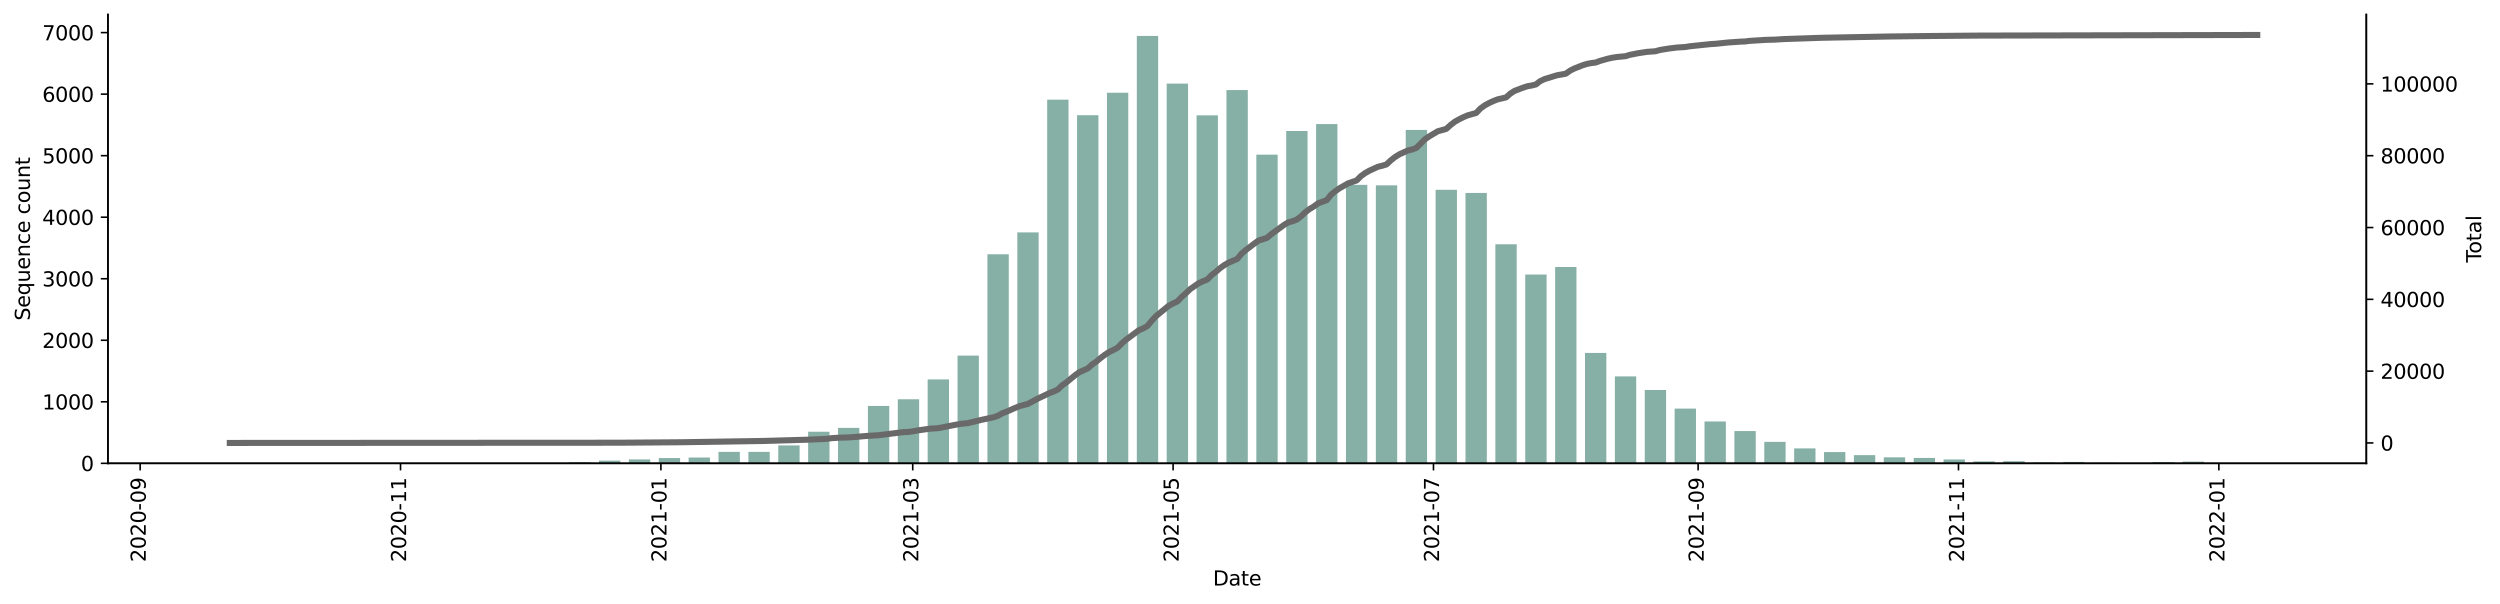 <?xml version="1.0" encoding="utf-8" standalone="no"?>
<!DOCTYPE svg PUBLIC "-//W3C//DTD SVG 1.1//EN"
  "http://www.w3.org/Graphics/SVG/1.1/DTD/svg11.dtd">
<svg xmlns:xlink="http://www.w3.org/1999/xlink" width="1235.381pt" height="298.621pt" viewBox="0 0 1235.381 298.621" xmlns="http://www.w3.org/2000/svg" version="1.1">
 <defs>
  <style type="text/css">*{stroke-linejoin: round; stroke-linecap: butt}</style>
 </defs>
 <g id="figure_1">
  <g id="patch_1">
   <path d="M 0 298.621 
L 1235.381 298.621 
L 1235.381 0 
L 0 0 
z
" style="fill: #ffffff"/>
  </g>
  <g id="axes_1">
   <g id="patch_2">
    <path d="M 53.328 228.96 
L 1169.328 228.96 
L 1169.328 7.2 
L 53.328 7.2 
z
" style="fill: #ffffff"/>
   </g>
   <g id="patch_3">
    <path d="M 104.055 228.96 
L 114.602 228.96 
L 114.602 228.93 
L 104.055 228.93 
z
" clip-path="url(#p9ad1422cc5)" style="fill: #86b0a6"/>
   </g>
   <g id="patch_4">
    <path d="M 118.82 228.96 
L 129.366 228.96 
L 129.366 228.93 
L 118.82 228.93 
z
" clip-path="url(#p9ad1422cc5)" style="fill: #86b0a6"/>
   </g>
   <g id="patch_5">
    <path d="M 148.349 228.96 
L 158.896 228.96 
L 158.896 228.93 
L 148.349 228.93 
z
" clip-path="url(#p9ad1422cc5)" style="fill: #86b0a6"/>
   </g>
   <g id="patch_6">
    <path d="M 163.114 228.96 
L 173.66 228.96 
L 173.66 228.899 
L 163.114 228.899 
z
" clip-path="url(#p9ad1422cc5)" style="fill: #86b0a6"/>
   </g>
   <g id="patch_7">
    <path d="M 177.879 228.96 
L 188.425 228.96 
L 188.425 228.869 
L 177.879 228.869 
z
" clip-path="url(#p9ad1422cc5)" style="fill: #86b0a6"/>
   </g>
   <g id="patch_8">
    <path d="M 192.644 228.96 
L 203.19 228.96 
L 203.19 228.93 
L 192.644 228.93 
z
" clip-path="url(#p9ad1422cc5)" style="fill: #86b0a6"/>
   </g>
   <g id="patch_9">
    <path d="M 222.173 228.96 
L 232.719 228.96 
L 232.719 228.869 
L 222.173 228.869 
z
" clip-path="url(#p9ad1422cc5)" style="fill: #86b0a6"/>
   </g>
   <g id="patch_10">
    <path d="M 251.702 228.96 
L 262.249 228.96 
L 262.249 228.808 
L 251.702 228.808 
z
" clip-path="url(#p9ad1422cc5)" style="fill: #86b0a6"/>
   </g>
   <g id="patch_11">
    <path d="M 266.467 228.96 
L 277.013 228.96 
L 277.013 228.869 
L 266.467 228.869 
z
" clip-path="url(#p9ad1422cc5)" style="fill: #86b0a6"/>
   </g>
   <g id="patch_12">
    <path d="M 281.232 228.96 
L 291.778 228.96 
L 291.778 228.413 
L 281.232 228.413 
z
" clip-path="url(#p9ad1422cc5)" style="fill: #86b0a6"/>
   </g>
   <g id="patch_13">
    <path d="M 295.996 228.96 
L 306.543 228.96 
L 306.543 227.592 
L 295.996 227.592 
z
" clip-path="url(#p9ad1422cc5)" style="fill: #86b0a6"/>
   </g>
   <g id="patch_14">
    <path d="M 310.761 228.96 
L 321.307 228.96 
L 321.307 227.014 
L 310.761 227.014 
z
" clip-path="url(#p9ad1422cc5)" style="fill: #86b0a6"/>
   </g>
   <g id="patch_15">
    <path d="M 325.526 228.96 
L 336.072 228.96 
L 336.072 226.345 
L 325.526 226.345 
z
" clip-path="url(#p9ad1422cc5)" style="fill: #86b0a6"/>
   </g>
   <g id="patch_16">
    <path d="M 340.291 228.96 
L 350.837 228.96 
L 350.837 226.102 
L 340.291 226.102 
z
" clip-path="url(#p9ad1422cc5)" style="fill: #86b0a6"/>
   </g>
   <g id="patch_17">
    <path d="M 355.055 228.96 
L 365.601 228.96 
L 365.601 223.304 
L 355.055 223.304 
z
" clip-path="url(#p9ad1422cc5)" style="fill: #86b0a6"/>
   </g>
   <g id="patch_18">
    <path d="M 369.82 228.96 
L 380.366 228.96 
L 380.366 223.304 
L 369.82 223.304 
z
" clip-path="url(#p9ad1422cc5)" style="fill: #86b0a6"/>
   </g>
   <g id="patch_19">
    <path d="M 384.585 228.96 
L 395.131 228.96 
L 395.131 220.081 
L 384.585 220.081 
z
" clip-path="url(#p9ad1422cc5)" style="fill: #86b0a6"/>
   </g>
   <g id="patch_20">
    <path d="M 399.349 228.96 
L 409.896 228.96 
L 409.896 213.331 
L 399.349 213.331 
z
" clip-path="url(#p9ad1422cc5)" style="fill: #86b0a6"/>
   </g>
   <g id="patch_21">
    <path d="M 414.114 228.96 
L 424.66 228.96 
L 424.66 211.446 
L 414.114 211.446 
z
" clip-path="url(#p9ad1422cc5)" style="fill: #86b0a6"/>
   </g>
   <g id="patch_22">
    <path d="M 428.879 228.96 
L 439.425 228.96 
L 439.425 200.591 
L 428.879 200.591 
z
" clip-path="url(#p9ad1422cc5)" style="fill: #86b0a6"/>
   </g>
   <g id="patch_23">
    <path d="M 443.643 228.96 
L 454.19 228.96 
L 454.19 197.307 
L 443.643 197.307 
z
" clip-path="url(#p9ad1422cc5)" style="fill: #86b0a6"/>
   </g>
   <g id="patch_24">
    <path d="M 458.408 228.96 
L 468.954 228.96 
L 468.954 187.486 
L 458.408 187.486 
z
" clip-path="url(#p9ad1422cc5)" style="fill: #86b0a6"/>
   </g>
   <g id="patch_25">
    <path d="M 473.173 228.96 
L 483.719 228.96 
L 483.719 175.719 
L 473.173 175.719 
z
" clip-path="url(#p9ad1422cc5)" style="fill: #86b0a6"/>
   </g>
   <g id="patch_26">
    <path d="M 487.937 228.96 
L 498.484 228.96 
L 498.484 125.64 
L 487.937 125.64 
z
" clip-path="url(#p9ad1422cc5)" style="fill: #86b0a6"/>
   </g>
   <g id="patch_27">
    <path d="M 502.702 228.96 
L 513.248 228.96 
L 513.248 114.846 
L 502.702 114.846 
z
" clip-path="url(#p9ad1422cc5)" style="fill: #86b0a6"/>
   </g>
   <g id="patch_28">
    <path d="M 517.467 228.96 
L 528.013 228.96 
L 528.013 49.261 
L 517.467 49.261 
z
" clip-path="url(#p9ad1422cc5)" style="fill: #86b0a6"/>
   </g>
   <g id="patch_29">
    <path d="M 532.232 228.96 
L 542.778 228.96 
L 542.778 56.923 
L 532.232 56.923 
z
" clip-path="url(#p9ad1422cc5)" style="fill: #86b0a6"/>
   </g>
   <g id="patch_30">
    <path d="M 546.996 228.96 
L 557.542 228.96 
L 557.542 45.825 
L 546.996 45.825 
z
" clip-path="url(#p9ad1422cc5)" style="fill: #86b0a6"/>
   </g>
   <g id="patch_31">
    <path d="M 561.761 228.96 
L 572.307 228.96 
L 572.307 17.76 
L 561.761 17.76 
z
" clip-path="url(#p9ad1422cc5)" style="fill: #86b0a6"/>
   </g>
   <g id="patch_32">
    <path d="M 576.526 228.96 
L 587.072 228.96 
L 587.072 41.325 
L 576.526 41.325 
z
" clip-path="url(#p9ad1422cc5)" style="fill: #86b0a6"/>
   </g>
   <g id="patch_33">
    <path d="M 591.29 228.96 
L 601.837 228.96 
L 601.837 56.984 
L 591.29 56.984 
z
" clip-path="url(#p9ad1422cc5)" style="fill: #86b0a6"/>
   </g>
   <g id="patch_34">
    <path d="M 606.055 228.96 
L 616.601 228.96 
L 616.601 44.517 
L 606.055 44.517 
z
" clip-path="url(#p9ad1422cc5)" style="fill: #86b0a6"/>
   </g>
   <g id="patch_35">
    <path d="M 620.82 228.96 
L 631.366 228.96 
L 631.366 76.444 
L 620.82 76.444 
z
" clip-path="url(#p9ad1422cc5)" style="fill: #86b0a6"/>
   </g>
   <g id="patch_36">
    <path d="M 635.584 228.96 
L 646.131 228.96 
L 646.131 64.737 
L 635.584 64.737 
z
" clip-path="url(#p9ad1422cc5)" style="fill: #86b0a6"/>
   </g>
   <g id="patch_37">
    <path d="M 650.349 228.96 
L 660.895 228.96 
L 660.895 61.301 
L 650.349 61.301 
z
" clip-path="url(#p9ad1422cc5)" style="fill: #86b0a6"/>
   </g>
   <g id="patch_38">
    <path d="M 665.114 228.96 
L 675.66 228.96 
L 675.66 91.342 
L 665.114 91.342 
z
" clip-path="url(#p9ad1422cc5)" style="fill: #86b0a6"/>
   </g>
   <g id="patch_39">
    <path d="M 679.878 228.96 
L 690.425 228.96 
L 690.425 91.586 
L 679.878 91.586 
z
" clip-path="url(#p9ad1422cc5)" style="fill: #86b0a6"/>
   </g>
   <g id="patch_40">
    <path d="M 694.643 228.96 
L 705.189 228.96 
L 705.189 64.22 
L 694.643 64.22 
z
" clip-path="url(#p9ad1422cc5)" style="fill: #86b0a6"/>
   </g>
   <g id="patch_41">
    <path d="M 709.408 228.96 
L 719.954 228.96 
L 719.954 93.775 
L 709.408 93.775 
z
" clip-path="url(#p9ad1422cc5)" style="fill: #86b0a6"/>
   </g>
   <g id="patch_42">
    <path d="M 724.173 228.96 
L 734.719 228.96 
L 734.719 95.326 
L 724.173 95.326 
z
" clip-path="url(#p9ad1422cc5)" style="fill: #86b0a6"/>
   </g>
   <g id="patch_43">
    <path d="M 738.937 228.96 
L 749.483 228.96 
L 749.483 120.715 
L 738.937 120.715 
z
" clip-path="url(#p9ad1422cc5)" style="fill: #86b0a6"/>
   </g>
   <g id="patch_44">
    <path d="M 753.702 228.96 
L 764.248 228.96 
L 764.248 135.644 
L 753.702 135.644 
z
" clip-path="url(#p9ad1422cc5)" style="fill: #86b0a6"/>
   </g>
   <g id="patch_45">
    <path d="M 768.467 228.96 
L 779.013 228.96 
L 779.013 131.934 
L 768.467 131.934 
z
" clip-path="url(#p9ad1422cc5)" style="fill: #86b0a6"/>
   </g>
   <g id="patch_46">
    <path d="M 783.231 228.96 
L 793.778 228.96 
L 793.778 174.412 
L 783.231 174.412 
z
" clip-path="url(#p9ad1422cc5)" style="fill: #86b0a6"/>
   </g>
   <g id="patch_47">
    <path d="M 797.996 228.96 
L 808.542 228.96 
L 808.542 185.996 
L 797.996 185.996 
z
" clip-path="url(#p9ad1422cc5)" style="fill: #86b0a6"/>
   </g>
   <g id="patch_48">
    <path d="M 812.761 228.96 
L 823.307 228.96 
L 823.307 192.716 
L 812.761 192.716 
z
" clip-path="url(#p9ad1422cc5)" style="fill: #86b0a6"/>
   </g>
   <g id="patch_49">
    <path d="M 827.525 228.96 
L 838.072 228.96 
L 838.072 201.899 
L 827.525 201.899 
z
" clip-path="url(#p9ad1422cc5)" style="fill: #86b0a6"/>
   </g>
   <g id="patch_50">
    <path d="M 842.29 228.96 
L 852.836 228.96 
L 852.836 208.284 
L 842.29 208.284 
z
" clip-path="url(#p9ad1422cc5)" style="fill: #86b0a6"/>
   </g>
   <g id="patch_51">
    <path d="M 857.055 228.96 
L 867.601 228.96 
L 867.601 213.027 
L 857.055 213.027 
z
" clip-path="url(#p9ad1422cc5)" style="fill: #86b0a6"/>
   </g>
   <g id="patch_52">
    <path d="M 871.82 228.96 
L 882.366 228.96 
L 882.366 218.348 
L 871.82 218.348 
z
" clip-path="url(#p9ad1422cc5)" style="fill: #86b0a6"/>
   </g>
   <g id="patch_53">
    <path d="M 886.584 228.96 
L 897.13 228.96 
L 897.13 221.571 
L 886.584 221.571 
z
" clip-path="url(#p9ad1422cc5)" style="fill: #86b0a6"/>
   </g>
   <g id="patch_54">
    <path d="M 901.349 228.96 
L 911.895 228.96 
L 911.895 223.396 
L 901.349 223.396 
z
" clip-path="url(#p9ad1422cc5)" style="fill: #86b0a6"/>
   </g>
   <g id="patch_55">
    <path d="M 916.114 228.96 
L 926.66 228.96 
L 926.66 224.916 
L 916.114 224.916 
z
" clip-path="url(#p9ad1422cc5)" style="fill: #86b0a6"/>
   </g>
   <g id="patch_56">
    <path d="M 930.878 228.96 
L 941.425 228.96 
L 941.425 225.98 
L 930.878 225.98 
z
" clip-path="url(#p9ad1422cc5)" style="fill: #86b0a6"/>
   </g>
   <g id="patch_57">
    <path d="M 945.643 228.96 
L 956.189 228.96 
L 956.189 226.284 
L 945.643 226.284 
z
" clip-path="url(#p9ad1422cc5)" style="fill: #86b0a6"/>
   </g>
   <g id="patch_58">
    <path d="M 960.408 228.96 
L 970.954 228.96 
L 970.954 227.044 
L 960.408 227.044 
z
" clip-path="url(#p9ad1422cc5)" style="fill: #86b0a6"/>
   </g>
   <g id="patch_59">
    <path d="M 975.172 228.96 
L 985.719 228.96 
L 985.719 228.017 
L 975.172 228.017 
z
" clip-path="url(#p9ad1422cc5)" style="fill: #86b0a6"/>
   </g>
   <g id="patch_60">
    <path d="M 989.937 228.96 
L 1000.483 228.96 
L 1000.483 227.896 
L 989.937 227.896 
z
" clip-path="url(#p9ad1422cc5)" style="fill: #86b0a6"/>
   </g>
   <g id="patch_61">
    <path d="M 1004.702 228.96 
L 1015.248 228.96 
L 1015.248 228.534 
L 1004.702 228.534 
z
" clip-path="url(#p9ad1422cc5)" style="fill: #86b0a6"/>
   </g>
   <g id="patch_62">
    <path d="M 1019.466 228.96 
L 1030.013 228.96 
L 1030.013 228.261 
L 1019.466 228.261 
z
" clip-path="url(#p9ad1422cc5)" style="fill: #86b0a6"/>
   </g>
   <g id="patch_63">
    <path d="M 1034.231 228.96 
L 1044.777 228.96 
L 1044.777 228.686 
L 1034.231 228.686 
z
" clip-path="url(#p9ad1422cc5)" style="fill: #86b0a6"/>
   </g>
   <g id="patch_64">
    <path d="M 1048.996 228.96 
L 1059.542 228.96 
L 1059.542 228.778 
L 1048.996 228.778 
z
" clip-path="url(#p9ad1422cc5)" style="fill: #86b0a6"/>
   </g>
   <g id="patch_65">
    <path d="M 1063.761 228.96 
L 1074.307 228.96 
L 1074.307 228.291 
L 1063.761 228.291 
z
" clip-path="url(#p9ad1422cc5)" style="fill: #86b0a6"/>
   </g>
   <g id="patch_66">
    <path d="M 1078.525 228.96 
L 1089.071 228.96 
L 1089.071 228.109 
L 1078.525 228.109 
z
" clip-path="url(#p9ad1422cc5)" style="fill: #86b0a6"/>
   </g>
   <g id="patch_67">
    <path d="M 1093.29 228.96 
L 1103.836 228.96 
L 1103.836 228.93 
L 1093.29 228.93 
z
" clip-path="url(#p9ad1422cc5)" style="fill: #86b0a6"/>
   </g>
   <g id="patch_68">
    <path d="M 1108.055 228.96 
L 1118.601 228.96 
L 1118.601 228.93 
L 1108.055 228.93 
z
" clip-path="url(#p9ad1422cc5)" style="fill: #86b0a6"/>
   </g>
   <g id="matplotlib.axis_1">
    <g id="xtick_1">
     <g id="line2d_1">
      <defs>
       <path id="mb4d516589d" d="M 0 0 
L 0 3.5 
" style="stroke: #000000; stroke-width: 0.8"/>
      </defs>
      <g>
       <use xlink:href="#mb4d516589d" x="69.253" y="228.96" style="stroke: #000000; stroke-width: 0.8"/>
      </g>
     </g>
     <g id="text_1">
      <!-- 2020-09 -->
      <g transform="translate(72.012 277.743)rotate(-90)scale(0.1 -0.1)">
       <defs>
        <path id="DejaVuSans-32" d="M 1228 531 
L 3431 531 
L 3431 0 
L 469 0 
L 469 531 
Q 828 903 1448 1529 
Q 2069 2156 2228 2338 
Q 2531 2678 2651 2914 
Q 2772 3150 2772 3378 
Q 2772 3750 2511 3984 
Q 2250 4219 1831 4219 
Q 1534 4219 1204 4116 
Q 875 4013 500 3803 
L 500 4441 
Q 881 4594 1212 4672 
Q 1544 4750 1819 4750 
Q 2544 4750 2975 4387 
Q 3406 4025 3406 3419 
Q 3406 3131 3298 2873 
Q 3191 2616 2906 2266 
Q 2828 2175 2409 1742 
Q 1991 1309 1228 531 
z
" transform="scale(0.016)"/>
        <path id="DejaVuSans-30" d="M 2034 4250 
Q 1547 4250 1301 3770 
Q 1056 3291 1056 2328 
Q 1056 1369 1301 889 
Q 1547 409 2034 409 
Q 2525 409 2770 889 
Q 3016 1369 3016 2328 
Q 3016 3291 2770 3770 
Q 2525 4250 2034 4250 
z
M 2034 4750 
Q 2819 4750 3233 4129 
Q 3647 3509 3647 2328 
Q 3647 1150 3233 529 
Q 2819 -91 2034 -91 
Q 1250 -91 836 529 
Q 422 1150 422 2328 
Q 422 3509 836 4129 
Q 1250 4750 2034 4750 
z
" transform="scale(0.016)"/>
        <path id="DejaVuSans-2d" d="M 313 2009 
L 1997 2009 
L 1997 1497 
L 313 1497 
L 313 2009 
z
" transform="scale(0.016)"/>
        <path id="DejaVuSans-39" d="M 703 97 
L 703 672 
Q 941 559 1184 500 
Q 1428 441 1663 441 
Q 2288 441 2617 861 
Q 2947 1281 2994 2138 
Q 2813 1869 2534 1725 
Q 2256 1581 1919 1581 
Q 1219 1581 811 2004 
Q 403 2428 403 3163 
Q 403 3881 828 4315 
Q 1253 4750 1959 4750 
Q 2769 4750 3195 4129 
Q 3622 3509 3622 2328 
Q 3622 1225 3098 567 
Q 2575 -91 1691 -91 
Q 1453 -91 1209 -44 
Q 966 3 703 97 
z
M 1959 2075 
Q 2384 2075 2632 2365 
Q 2881 2656 2881 3163 
Q 2881 3666 2632 3958 
Q 2384 4250 1959 4250 
Q 1534 4250 1286 3958 
Q 1038 3666 1038 3163 
Q 1038 2656 1286 2365 
Q 1534 2075 1959 2075 
z
" transform="scale(0.016)"/>
       </defs>
       <use xlink:href="#DejaVuSans-32"/>
       <use xlink:href="#DejaVuSans-30" x="63.623"/>
       <use xlink:href="#DejaVuSans-32" x="127.246"/>
       <use xlink:href="#DejaVuSans-30" x="190.869"/>
       <use xlink:href="#DejaVuSans-2d" x="254.492"/>
       <use xlink:href="#DejaVuSans-30" x="290.576"/>
       <use xlink:href="#DejaVuSans-39" x="354.199"/>
      </g>
     </g>
    </g>
    <g id="xtick_2">
     <g id="line2d_2">
      <g>
       <use xlink:href="#mb4d516589d" x="197.917" y="228.96" style="stroke: #000000; stroke-width: 0.8"/>
      </g>
     </g>
     <g id="text_2">
      <!-- 2020-11 -->
      <g transform="translate(200.676 277.743)rotate(-90)scale(0.1 -0.1)">
       <defs>
        <path id="DejaVuSans-31" d="M 794 531 
L 1825 531 
L 1825 4091 
L 703 3866 
L 703 4441 
L 1819 4666 
L 2450 4666 
L 2450 531 
L 3481 531 
L 3481 0 
L 794 0 
L 794 531 
z
" transform="scale(0.016)"/>
       </defs>
       <use xlink:href="#DejaVuSans-32"/>
       <use xlink:href="#DejaVuSans-30" x="63.623"/>
       <use xlink:href="#DejaVuSans-32" x="127.246"/>
       <use xlink:href="#DejaVuSans-30" x="190.869"/>
       <use xlink:href="#DejaVuSans-2d" x="254.492"/>
       <use xlink:href="#DejaVuSans-31" x="290.576"/>
       <use xlink:href="#DejaVuSans-31" x="354.199"/>
      </g>
     </g>
    </g>
    <g id="xtick_3">
     <g id="line2d_3">
      <g>
       <use xlink:href="#mb4d516589d" x="326.58" y="228.96" style="stroke: #000000; stroke-width: 0.8"/>
      </g>
     </g>
     <g id="text_3">
      <!-- 2021-01 -->
      <g transform="translate(329.34 277.743)rotate(-90)scale(0.1 -0.1)">
       <use xlink:href="#DejaVuSans-32"/>
       <use xlink:href="#DejaVuSans-30" x="63.623"/>
       <use xlink:href="#DejaVuSans-32" x="127.246"/>
       <use xlink:href="#DejaVuSans-31" x="190.869"/>
       <use xlink:href="#DejaVuSans-2d" x="254.492"/>
       <use xlink:href="#DejaVuSans-30" x="290.576"/>
       <use xlink:href="#DejaVuSans-31" x="354.199"/>
      </g>
     </g>
    </g>
    <g id="xtick_4">
     <g id="line2d_4">
      <g>
       <use xlink:href="#mb4d516589d" x="451.026" y="228.96" style="stroke: #000000; stroke-width: 0.8"/>
      </g>
     </g>
     <g id="text_4">
      <!-- 2021-03 -->
      <g transform="translate(453.785 277.743)rotate(-90)scale(0.1 -0.1)">
       <defs>
        <path id="DejaVuSans-33" d="M 2597 2516 
Q 3050 2419 3304 2112 
Q 3559 1806 3559 1356 
Q 3559 666 3084 287 
Q 2609 -91 1734 -91 
Q 1441 -91 1130 -33 
Q 819 25 488 141 
L 488 750 
Q 750 597 1062 519 
Q 1375 441 1716 441 
Q 2309 441 2620 675 
Q 2931 909 2931 1356 
Q 2931 1769 2642 2001 
Q 2353 2234 1838 2234 
L 1294 2234 
L 1294 2753 
L 1863 2753 
Q 2328 2753 2575 2939 
Q 2822 3125 2822 3475 
Q 2822 3834 2567 4026 
Q 2313 4219 1838 4219 
Q 1578 4219 1281 4162 
Q 984 4106 628 3988 
L 628 4550 
Q 988 4650 1302 4700 
Q 1616 4750 1894 4750 
Q 2613 4750 3031 4423 
Q 3450 4097 3450 3541 
Q 3450 3153 3228 2886 
Q 3006 2619 2597 2516 
z
" transform="scale(0.016)"/>
       </defs>
       <use xlink:href="#DejaVuSans-32"/>
       <use xlink:href="#DejaVuSans-30" x="63.623"/>
       <use xlink:href="#DejaVuSans-32" x="127.246"/>
       <use xlink:href="#DejaVuSans-31" x="190.869"/>
       <use xlink:href="#DejaVuSans-2d" x="254.492"/>
       <use xlink:href="#DejaVuSans-30" x="290.576"/>
       <use xlink:href="#DejaVuSans-33" x="354.199"/>
      </g>
     </g>
    </g>
    <g id="xtick_5">
     <g id="line2d_5">
      <g>
       <use xlink:href="#mb4d516589d" x="579.689" y="228.96" style="stroke: #000000; stroke-width: 0.8"/>
      </g>
     </g>
     <g id="text_5">
      <!-- 2021-05 -->
      <g transform="translate(582.449 277.743)rotate(-90)scale(0.1 -0.1)">
       <defs>
        <path id="DejaVuSans-35" d="M 691 4666 
L 3169 4666 
L 3169 4134 
L 1269 4134 
L 1269 2991 
Q 1406 3038 1543 3061 
Q 1681 3084 1819 3084 
Q 2600 3084 3056 2656 
Q 3513 2228 3513 1497 
Q 3513 744 3044 326 
Q 2575 -91 1722 -91 
Q 1428 -91 1123 -41 
Q 819 9 494 109 
L 494 744 
Q 775 591 1075 516 
Q 1375 441 1709 441 
Q 2250 441 2565 725 
Q 2881 1009 2881 1497 
Q 2881 1984 2565 2268 
Q 2250 2553 1709 2553 
Q 1456 2553 1204 2497 
Q 953 2441 691 2322 
L 691 4666 
z
" transform="scale(0.016)"/>
       </defs>
       <use xlink:href="#DejaVuSans-32"/>
       <use xlink:href="#DejaVuSans-30" x="63.623"/>
       <use xlink:href="#DejaVuSans-32" x="127.246"/>
       <use xlink:href="#DejaVuSans-31" x="190.869"/>
       <use xlink:href="#DejaVuSans-2d" x="254.492"/>
       <use xlink:href="#DejaVuSans-30" x="290.576"/>
       <use xlink:href="#DejaVuSans-35" x="354.199"/>
      </g>
     </g>
    </g>
    <g id="xtick_6">
     <g id="line2d_6">
      <g>
       <use xlink:href="#mb4d516589d" x="708.353" y="228.96" style="stroke: #000000; stroke-width: 0.8"/>
      </g>
     </g>
     <g id="text_6">
      <!-- 2021-07 -->
      <g transform="translate(711.113 277.743)rotate(-90)scale(0.1 -0.1)">
       <defs>
        <path id="DejaVuSans-37" d="M 525 4666 
L 3525 4666 
L 3525 4397 
L 1831 0 
L 1172 0 
L 2766 4134 
L 525 4134 
L 525 4666 
z
" transform="scale(0.016)"/>
       </defs>
       <use xlink:href="#DejaVuSans-32"/>
       <use xlink:href="#DejaVuSans-30" x="63.623"/>
       <use xlink:href="#DejaVuSans-32" x="127.246"/>
       <use xlink:href="#DejaVuSans-31" x="190.869"/>
       <use xlink:href="#DejaVuSans-2d" x="254.492"/>
       <use xlink:href="#DejaVuSans-30" x="290.576"/>
       <use xlink:href="#DejaVuSans-37" x="354.199"/>
      </g>
     </g>
    </g>
    <g id="xtick_7">
     <g id="line2d_7">
      <g>
       <use xlink:href="#mb4d516589d" x="839.126" y="228.96" style="stroke: #000000; stroke-width: 0.8"/>
      </g>
     </g>
     <g id="text_7">
      <!-- 2021-09 -->
      <g transform="translate(841.886 277.743)rotate(-90)scale(0.1 -0.1)">
       <use xlink:href="#DejaVuSans-32"/>
       <use xlink:href="#DejaVuSans-30" x="63.623"/>
       <use xlink:href="#DejaVuSans-32" x="127.246"/>
       <use xlink:href="#DejaVuSans-31" x="190.869"/>
       <use xlink:href="#DejaVuSans-2d" x="254.492"/>
       <use xlink:href="#DejaVuSans-30" x="290.576"/>
       <use xlink:href="#DejaVuSans-39" x="354.199"/>
      </g>
     </g>
    </g>
    <g id="xtick_8">
     <g id="line2d_8">
      <g>
       <use xlink:href="#mb4d516589d" x="967.79" y="228.96" style="stroke: #000000; stroke-width: 0.8"/>
      </g>
     </g>
     <g id="text_8">
      <!-- 2021-11 -->
      <g transform="translate(970.549 277.743)rotate(-90)scale(0.1 -0.1)">
       <use xlink:href="#DejaVuSans-32"/>
       <use xlink:href="#DejaVuSans-30" x="63.623"/>
       <use xlink:href="#DejaVuSans-32" x="127.246"/>
       <use xlink:href="#DejaVuSans-31" x="190.869"/>
       <use xlink:href="#DejaVuSans-2d" x="254.492"/>
       <use xlink:href="#DejaVuSans-31" x="290.576"/>
       <use xlink:href="#DejaVuSans-31" x="354.199"/>
      </g>
     </g>
    </g>
    <g id="xtick_9">
     <g id="line2d_9">
      <g>
       <use xlink:href="#mb4d516589d" x="1096.454" y="228.96" style="stroke: #000000; stroke-width: 0.8"/>
      </g>
     </g>
     <g id="text_9">
      <!-- 2022-01 -->
      <g transform="translate(1099.213 277.743)rotate(-90)scale(0.1 -0.1)">
       <use xlink:href="#DejaVuSans-32"/>
       <use xlink:href="#DejaVuSans-30" x="63.623"/>
       <use xlink:href="#DejaVuSans-32" x="127.246"/>
       <use xlink:href="#DejaVuSans-32" x="190.869"/>
       <use xlink:href="#DejaVuSans-2d" x="254.492"/>
       <use xlink:href="#DejaVuSans-30" x="290.576"/>
       <use xlink:href="#DejaVuSans-31" x="354.199"/>
      </g>
     </g>
    </g>
    <g id="text_10">
     <!-- Date -->
     <g transform="translate(599.377 289.341)scale(0.1 -0.1)">
      <defs>
       <path id="DejaVuSans-44" d="M 1259 4147 
L 1259 519 
L 2022 519 
Q 2988 519 3436 956 
Q 3884 1394 3884 2338 
Q 3884 3275 3436 3711 
Q 2988 4147 2022 4147 
L 1259 4147 
z
M 628 4666 
L 1925 4666 
Q 3281 4666 3915 4102 
Q 4550 3538 4550 2338 
Q 4550 1131 3912 565 
Q 3275 0 1925 0 
L 628 0 
L 628 4666 
z
" transform="scale(0.016)"/>
       <path id="DejaVuSans-61" d="M 2194 1759 
Q 1497 1759 1228 1600 
Q 959 1441 959 1056 
Q 959 750 1161 570 
Q 1363 391 1709 391 
Q 2188 391 2477 730 
Q 2766 1069 2766 1631 
L 2766 1759 
L 2194 1759 
z
M 3341 1997 
L 3341 0 
L 2766 0 
L 2766 531 
Q 2569 213 2275 61 
Q 1981 -91 1556 -91 
Q 1019 -91 701 211 
Q 384 513 384 1019 
Q 384 1609 779 1909 
Q 1175 2209 1959 2209 
L 2766 2209 
L 2766 2266 
Q 2766 2663 2505 2880 
Q 2244 3097 1772 3097 
Q 1472 3097 1187 3025 
Q 903 2953 641 2809 
L 641 3341 
Q 956 3463 1253 3523 
Q 1550 3584 1831 3584 
Q 2591 3584 2966 3190 
Q 3341 2797 3341 1997 
z
" transform="scale(0.016)"/>
       <path id="DejaVuSans-74" d="M 1172 4494 
L 1172 3500 
L 2356 3500 
L 2356 3053 
L 1172 3053 
L 1172 1153 
Q 1172 725 1289 603 
Q 1406 481 1766 481 
L 2356 481 
L 2356 0 
L 1766 0 
Q 1100 0 847 248 
Q 594 497 594 1153 
L 594 3053 
L 172 3053 
L 172 3500 
L 594 3500 
L 594 4494 
L 1172 4494 
z
" transform="scale(0.016)"/>
       <path id="DejaVuSans-65" d="M 3597 1894 
L 3597 1613 
L 953 1613 
Q 991 1019 1311 708 
Q 1631 397 2203 397 
Q 2534 397 2845 478 
Q 3156 559 3463 722 
L 3463 178 
Q 3153 47 2828 -22 
Q 2503 -91 2169 -91 
Q 1331 -91 842 396 
Q 353 884 353 1716 
Q 353 2575 817 3079 
Q 1281 3584 2069 3584 
Q 2775 3584 3186 3129 
Q 3597 2675 3597 1894 
z
M 3022 2063 
Q 3016 2534 2758 2815 
Q 2500 3097 2075 3097 
Q 1594 3097 1305 2825 
Q 1016 2553 972 2059 
L 3022 2063 
z
" transform="scale(0.016)"/>
      </defs>
      <use xlink:href="#DejaVuSans-44"/>
      <use xlink:href="#DejaVuSans-61" x="77.002"/>
      <use xlink:href="#DejaVuSans-74" x="138.281"/>
      <use xlink:href="#DejaVuSans-65" x="177.49"/>
     </g>
    </g>
   </g>
   <g id="matplotlib.axis_2">
    <g id="ytick_1">
     <g id="line2d_10">
      <defs>
       <path id="mc05609ed38" d="M 0 0 
L -3.5 0 
" style="stroke: #000000; stroke-width: 0.8"/>
      </defs>
      <g>
       <use xlink:href="#mc05609ed38" x="53.328" y="228.96" style="stroke: #000000; stroke-width: 0.8"/>
      </g>
     </g>
     <g id="text_11">
      <!-- 0 -->
      <g transform="translate(39.966 232.759)scale(0.1 -0.1)">
       <use xlink:href="#DejaVuSans-30"/>
      </g>
     </g>
    </g>
    <g id="ytick_2">
     <g id="line2d_11">
      <g>
       <use xlink:href="#mc05609ed38" x="53.328" y="198.554" style="stroke: #000000; stroke-width: 0.8"/>
      </g>
     </g>
     <g id="text_12">
      <!-- 1000 -->
      <g transform="translate(20.878 202.353)scale(0.1 -0.1)">
       <use xlink:href="#DejaVuSans-31"/>
       <use xlink:href="#DejaVuSans-30" x="63.623"/>
       <use xlink:href="#DejaVuSans-30" x="127.246"/>
       <use xlink:href="#DejaVuSans-30" x="190.869"/>
      </g>
     </g>
    </g>
    <g id="ytick_3">
     <g id="line2d_12">
      <g>
       <use xlink:href="#mc05609ed38" x="53.328" y="168.148" style="stroke: #000000; stroke-width: 0.8"/>
      </g>
     </g>
     <g id="text_13">
      <!-- 2000 -->
      <g transform="translate(20.878 171.947)scale(0.1 -0.1)">
       <use xlink:href="#DejaVuSans-32"/>
       <use xlink:href="#DejaVuSans-30" x="63.623"/>
       <use xlink:href="#DejaVuSans-30" x="127.246"/>
       <use xlink:href="#DejaVuSans-30" x="190.869"/>
      </g>
     </g>
    </g>
    <g id="ytick_4">
     <g id="line2d_13">
      <g>
       <use xlink:href="#mc05609ed38" x="53.328" y="137.742" style="stroke: #000000; stroke-width: 0.8"/>
      </g>
     </g>
     <g id="text_14">
      <!-- 3000 -->
      <g transform="translate(20.878 141.541)scale(0.1 -0.1)">
       <use xlink:href="#DejaVuSans-33"/>
       <use xlink:href="#DejaVuSans-30" x="63.623"/>
       <use xlink:href="#DejaVuSans-30" x="127.246"/>
       <use xlink:href="#DejaVuSans-30" x="190.869"/>
      </g>
     </g>
    </g>
    <g id="ytick_5">
     <g id="line2d_14">
      <g>
       <use xlink:href="#mc05609ed38" x="53.328" y="107.336" style="stroke: #000000; stroke-width: 0.8"/>
      </g>
     </g>
     <g id="text_15">
      <!-- 4000 -->
      <g transform="translate(20.878 111.135)scale(0.1 -0.1)">
       <defs>
        <path id="DejaVuSans-34" d="M 2419 4116 
L 825 1625 
L 2419 1625 
L 2419 4116 
z
M 2253 4666 
L 3047 4666 
L 3047 1625 
L 3713 1625 
L 3713 1100 
L 3047 1100 
L 3047 0 
L 2419 0 
L 2419 1100 
L 313 1100 
L 313 1709 
L 2253 4666 
z
" transform="scale(0.016)"/>
       </defs>
       <use xlink:href="#DejaVuSans-34"/>
       <use xlink:href="#DejaVuSans-30" x="63.623"/>
       <use xlink:href="#DejaVuSans-30" x="127.246"/>
       <use xlink:href="#DejaVuSans-30" x="190.869"/>
      </g>
     </g>
    </g>
    <g id="ytick_6">
     <g id="line2d_15">
      <g>
       <use xlink:href="#mc05609ed38" x="53.328" y="76.93" style="stroke: #000000; stroke-width: 0.8"/>
      </g>
     </g>
     <g id="text_16">
      <!-- 5000 -->
      <g transform="translate(20.878 80.729)scale(0.1 -0.1)">
       <use xlink:href="#DejaVuSans-35"/>
       <use xlink:href="#DejaVuSans-30" x="63.623"/>
       <use xlink:href="#DejaVuSans-30" x="127.246"/>
       <use xlink:href="#DejaVuSans-30" x="190.869"/>
      </g>
     </g>
    </g>
    <g id="ytick_7">
     <g id="line2d_16">
      <g>
       <use xlink:href="#mc05609ed38" x="53.328" y="46.524" style="stroke: #000000; stroke-width: 0.8"/>
      </g>
     </g>
     <g id="text_17">
      <!-- 6000 -->
      <g transform="translate(20.878 50.323)scale(0.1 -0.1)">
       <defs>
        <path id="DejaVuSans-36" d="M 2113 2584 
Q 1688 2584 1439 2293 
Q 1191 2003 1191 1497 
Q 1191 994 1439 701 
Q 1688 409 2113 409 
Q 2538 409 2786 701 
Q 3034 994 3034 1497 
Q 3034 2003 2786 2293 
Q 2538 2584 2113 2584 
z
M 3366 4563 
L 3366 3988 
Q 3128 4100 2886 4159 
Q 2644 4219 2406 4219 
Q 1781 4219 1451 3797 
Q 1122 3375 1075 2522 
Q 1259 2794 1537 2939 
Q 1816 3084 2150 3084 
Q 2853 3084 3261 2657 
Q 3669 2231 3669 1497 
Q 3669 778 3244 343 
Q 2819 -91 2113 -91 
Q 1303 -91 875 529 
Q 447 1150 447 2328 
Q 447 3434 972 4092 
Q 1497 4750 2381 4750 
Q 2619 4750 2861 4703 
Q 3103 4656 3366 4563 
z
" transform="scale(0.016)"/>
       </defs>
       <use xlink:href="#DejaVuSans-36"/>
       <use xlink:href="#DejaVuSans-30" x="63.623"/>
       <use xlink:href="#DejaVuSans-30" x="127.246"/>
       <use xlink:href="#DejaVuSans-30" x="190.869"/>
      </g>
     </g>
    </g>
    <g id="ytick_8">
     <g id="line2d_17">
      <g>
       <use xlink:href="#mc05609ed38" x="53.328" y="16.118" style="stroke: #000000; stroke-width: 0.8"/>
      </g>
     </g>
     <g id="text_18">
      <!-- 7000 -->
      <g transform="translate(20.878 19.917)scale(0.1 -0.1)">
       <use xlink:href="#DejaVuSans-37"/>
       <use xlink:href="#DejaVuSans-30" x="63.623"/>
       <use xlink:href="#DejaVuSans-30" x="127.246"/>
       <use xlink:href="#DejaVuSans-30" x="190.869"/>
      </g>
     </g>
    </g>
    <g id="text_19">
     <!-- Sequence count -->
     <g transform="translate(14.798 158.44)rotate(-90)scale(0.1 -0.1)">
      <defs>
       <path id="DejaVuSans-53" d="M 3425 4513 
L 3425 3897 
Q 3066 4069 2747 4153 
Q 2428 4238 2131 4238 
Q 1616 4238 1336 4038 
Q 1056 3838 1056 3469 
Q 1056 3159 1242 3001 
Q 1428 2844 1947 2747 
L 2328 2669 
Q 3034 2534 3370 2195 
Q 3706 1856 3706 1288 
Q 3706 609 3251 259 
Q 2797 -91 1919 -91 
Q 1588 -91 1214 -16 
Q 841 59 441 206 
L 441 856 
Q 825 641 1194 531 
Q 1563 422 1919 422 
Q 2459 422 2753 634 
Q 3047 847 3047 1241 
Q 3047 1584 2836 1778 
Q 2625 1972 2144 2069 
L 1759 2144 
Q 1053 2284 737 2584 
Q 422 2884 422 3419 
Q 422 4038 858 4394 
Q 1294 4750 2059 4750 
Q 2388 4750 2728 4690 
Q 3069 4631 3425 4513 
z
" transform="scale(0.016)"/>
       <path id="DejaVuSans-71" d="M 947 1747 
Q 947 1113 1208 752 
Q 1469 391 1925 391 
Q 2381 391 2643 752 
Q 2906 1113 2906 1747 
Q 2906 2381 2643 2742 
Q 2381 3103 1925 3103 
Q 1469 3103 1208 2742 
Q 947 2381 947 1747 
z
M 2906 525 
Q 2725 213 2448 61 
Q 2172 -91 1784 -91 
Q 1150 -91 751 415 
Q 353 922 353 1747 
Q 353 2572 751 3078 
Q 1150 3584 1784 3584 
Q 2172 3584 2448 3432 
Q 2725 3281 2906 2969 
L 2906 3500 
L 3481 3500 
L 3481 -1331 
L 2906 -1331 
L 2906 525 
z
" transform="scale(0.016)"/>
       <path id="DejaVuSans-75" d="M 544 1381 
L 544 3500 
L 1119 3500 
L 1119 1403 
Q 1119 906 1312 657 
Q 1506 409 1894 409 
Q 2359 409 2629 706 
Q 2900 1003 2900 1516 
L 2900 3500 
L 3475 3500 
L 3475 0 
L 2900 0 
L 2900 538 
Q 2691 219 2414 64 
Q 2138 -91 1772 -91 
Q 1169 -91 856 284 
Q 544 659 544 1381 
z
M 1991 3584 
L 1991 3584 
z
" transform="scale(0.016)"/>
       <path id="DejaVuSans-6e" d="M 3513 2113 
L 3513 0 
L 2938 0 
L 2938 2094 
Q 2938 2591 2744 2837 
Q 2550 3084 2163 3084 
Q 1697 3084 1428 2787 
Q 1159 2491 1159 1978 
L 1159 0 
L 581 0 
L 581 3500 
L 1159 3500 
L 1159 2956 
Q 1366 3272 1645 3428 
Q 1925 3584 2291 3584 
Q 2894 3584 3203 3211 
Q 3513 2838 3513 2113 
z
" transform="scale(0.016)"/>
       <path id="DejaVuSans-63" d="M 3122 3366 
L 3122 2828 
Q 2878 2963 2633 3030 
Q 2388 3097 2138 3097 
Q 1578 3097 1268 2742 
Q 959 2388 959 1747 
Q 959 1106 1268 751 
Q 1578 397 2138 397 
Q 2388 397 2633 464 
Q 2878 531 3122 666 
L 3122 134 
Q 2881 22 2623 -34 
Q 2366 -91 2075 -91 
Q 1284 -91 818 406 
Q 353 903 353 1747 
Q 353 2603 823 3093 
Q 1294 3584 2113 3584 
Q 2378 3584 2631 3529 
Q 2884 3475 3122 3366 
z
" transform="scale(0.016)"/>
       <path id="DejaVuSans-20" transform="scale(0.016)"/>
       <path id="DejaVuSans-6f" d="M 1959 3097 
Q 1497 3097 1228 2736 
Q 959 2375 959 1747 
Q 959 1119 1226 758 
Q 1494 397 1959 397 
Q 2419 397 2687 759 
Q 2956 1122 2956 1747 
Q 2956 2369 2687 2733 
Q 2419 3097 1959 3097 
z
M 1959 3584 
Q 2709 3584 3137 3096 
Q 3566 2609 3566 1747 
Q 3566 888 3137 398 
Q 2709 -91 1959 -91 
Q 1206 -91 779 398 
Q 353 888 353 1747 
Q 353 2609 779 3096 
Q 1206 3584 1959 3584 
z
" transform="scale(0.016)"/>
      </defs>
      <use xlink:href="#DejaVuSans-53"/>
      <use xlink:href="#DejaVuSans-65" x="63.477"/>
      <use xlink:href="#DejaVuSans-71" x="125"/>
      <use xlink:href="#DejaVuSans-75" x="188.477"/>
      <use xlink:href="#DejaVuSans-65" x="251.855"/>
      <use xlink:href="#DejaVuSans-6e" x="313.379"/>
      <use xlink:href="#DejaVuSans-63" x="376.758"/>
      <use xlink:href="#DejaVuSans-65" x="431.738"/>
      <use xlink:href="#DejaVuSans-20" x="493.262"/>
      <use xlink:href="#DejaVuSans-63" x="525.049"/>
      <use xlink:href="#DejaVuSans-6f" x="580.029"/>
      <use xlink:href="#DejaVuSans-75" x="641.211"/>
      <use xlink:href="#DejaVuSans-6e" x="704.59"/>
      <use xlink:href="#DejaVuSans-74" x="767.969"/>
     </g>
    </g>
   </g>
   <g id="patch_69">
    <path d="M 53.328 228.96 
L 53.328 7.2 
" style="fill: none; stroke: #000000; stroke-width: 0.8; stroke-linejoin: miter; stroke-linecap: square"/>
   </g>
   <g id="patch_70">
    <path d="M 1169.328 228.96 
L 1169.328 7.2 
" style="fill: none; stroke: #000000; stroke-width: 0.8; stroke-linejoin: miter; stroke-linecap: square"/>
   </g>
   <g id="patch_71">
    <path d="M 53.328 228.96 
L 1169.328 228.96 
" style="fill: none; stroke: #000000; stroke-width: 0.8; stroke-linejoin: miter; stroke-linecap: square"/>
   </g>
  </g>
  <g id="axes_2">
   <g id="matplotlib.axis_3">
    <g id="ytick_9">
     <g id="line2d_18">
      <defs>
       <path id="m9c73a36cf2" d="M 0 0 
L 3.5 0 
" style="stroke: #000000; stroke-width: 0.8"/>
      </defs>
      <g>
       <use xlink:href="#m9c73a36cf2" x="1169.328" y="218.882" style="stroke: #000000; stroke-width: 0.8"/>
      </g>
     </g>
     <g id="text_20">
      <!-- 0 -->
      <g transform="translate(1176.328 222.681)scale(0.1 -0.1)">
       <use xlink:href="#DejaVuSans-30"/>
      </g>
     </g>
    </g>
    <g id="ytick_10">
     <g id="line2d_19">
      <g>
       <use xlink:href="#m9c73a36cf2" x="1169.328" y="183.396" style="stroke: #000000; stroke-width: 0.8"/>
      </g>
     </g>
     <g id="text_21">
      <!-- 20000 -->
      <g transform="translate(1176.328 187.196)scale(0.1 -0.1)">
       <use xlink:href="#DejaVuSans-32"/>
       <use xlink:href="#DejaVuSans-30" x="63.623"/>
       <use xlink:href="#DejaVuSans-30" x="127.246"/>
       <use xlink:href="#DejaVuSans-30" x="190.869"/>
       <use xlink:href="#DejaVuSans-30" x="254.492"/>
      </g>
     </g>
    </g>
    <g id="ytick_11">
     <g id="line2d_20">
      <g>
       <use xlink:href="#m9c73a36cf2" x="1169.328" y="147.911" style="stroke: #000000; stroke-width: 0.8"/>
      </g>
     </g>
     <g id="text_22">
      <!-- 40000 -->
      <g transform="translate(1176.328 151.71)scale(0.1 -0.1)">
       <use xlink:href="#DejaVuSans-34"/>
       <use xlink:href="#DejaVuSans-30" x="63.623"/>
       <use xlink:href="#DejaVuSans-30" x="127.246"/>
       <use xlink:href="#DejaVuSans-30" x="190.869"/>
       <use xlink:href="#DejaVuSans-30" x="254.492"/>
      </g>
     </g>
    </g>
    <g id="ytick_12">
     <g id="line2d_21">
      <g>
       <use xlink:href="#m9c73a36cf2" x="1169.328" y="112.425" style="stroke: #000000; stroke-width: 0.8"/>
      </g>
     </g>
     <g id="text_23">
      <!-- 60000 -->
      <g transform="translate(1176.328 116.225)scale(0.1 -0.1)">
       <use xlink:href="#DejaVuSans-36"/>
       <use xlink:href="#DejaVuSans-30" x="63.623"/>
       <use xlink:href="#DejaVuSans-30" x="127.246"/>
       <use xlink:href="#DejaVuSans-30" x="190.869"/>
       <use xlink:href="#DejaVuSans-30" x="254.492"/>
      </g>
     </g>
    </g>
    <g id="ytick_13">
     <g id="line2d_22">
      <g>
       <use xlink:href="#m9c73a36cf2" x="1169.328" y="76.94" style="stroke: #000000; stroke-width: 0.8"/>
      </g>
     </g>
     <g id="text_24">
      <!-- 80000 -->
      <g transform="translate(1176.328 80.739)scale(0.1 -0.1)">
       <defs>
        <path id="DejaVuSans-38" d="M 2034 2216 
Q 1584 2216 1326 1975 
Q 1069 1734 1069 1313 
Q 1069 891 1326 650 
Q 1584 409 2034 409 
Q 2484 409 2743 651 
Q 3003 894 3003 1313 
Q 3003 1734 2745 1975 
Q 2488 2216 2034 2216 
z
M 1403 2484 
Q 997 2584 770 2862 
Q 544 3141 544 3541 
Q 544 4100 942 4425 
Q 1341 4750 2034 4750 
Q 2731 4750 3128 4425 
Q 3525 4100 3525 3541 
Q 3525 3141 3298 2862 
Q 3072 2584 2669 2484 
Q 3125 2378 3379 2068 
Q 3634 1759 3634 1313 
Q 3634 634 3220 271 
Q 2806 -91 2034 -91 
Q 1263 -91 848 271 
Q 434 634 434 1313 
Q 434 1759 690 2068 
Q 947 2378 1403 2484 
z
M 1172 3481 
Q 1172 3119 1398 2916 
Q 1625 2713 2034 2713 
Q 2441 2713 2670 2916 
Q 2900 3119 2900 3481 
Q 2900 3844 2670 4047 
Q 2441 4250 2034 4250 
Q 1625 4250 1398 4047 
Q 1172 3844 1172 3481 
z
" transform="scale(0.016)"/>
       </defs>
       <use xlink:href="#DejaVuSans-38"/>
       <use xlink:href="#DejaVuSans-30" x="63.623"/>
       <use xlink:href="#DejaVuSans-30" x="127.246"/>
       <use xlink:href="#DejaVuSans-30" x="190.869"/>
       <use xlink:href="#DejaVuSans-30" x="254.492"/>
      </g>
     </g>
    </g>
    <g id="ytick_14">
     <g id="line2d_23">
      <g>
       <use xlink:href="#m9c73a36cf2" x="1169.328" y="41.454" style="stroke: #000000; stroke-width: 0.8"/>
      </g>
     </g>
     <g id="text_25">
      <!-- 100000 -->
      <g transform="translate(1176.328 45.254)scale(0.1 -0.1)">
       <use xlink:href="#DejaVuSans-31"/>
       <use xlink:href="#DejaVuSans-30" x="63.623"/>
       <use xlink:href="#DejaVuSans-30" x="127.246"/>
       <use xlink:href="#DejaVuSans-30" x="190.869"/>
       <use xlink:href="#DejaVuSans-30" x="254.492"/>
       <use xlink:href="#DejaVuSans-30" x="318.115"/>
      </g>
     </g>
    </g>
    <g id="text_26">
     <!-- Total -->
     <g transform="translate(1226.102 129.757)rotate(-90)scale(0.1 -0.1)">
      <defs>
       <path id="DejaVuSans-54" d="M -19 4666 
L 3928 4666 
L 3928 4134 
L 2272 4134 
L 2272 0 
L 1638 0 
L 1638 4134 
L -19 4134 
L -19 4666 
z
" transform="scale(0.016)"/>
       <path id="DejaVuSans-6c" d="M 603 4863 
L 1178 4863 
L 1178 0 
L 603 0 
L 603 4863 
z
" transform="scale(0.016)"/>
      </defs>
      <use xlink:href="#DejaVuSans-54"/>
      <use xlink:href="#DejaVuSans-6f" x="44.084"/>
      <use xlink:href="#DejaVuSans-74" x="105.266"/>
      <use xlink:href="#DejaVuSans-61" x="144.475"/>
      <use xlink:href="#DejaVuSans-6c" x="205.754"/>
     </g>
    </g>
   </g>
   <g id="line2d_24">
    <path d="M 113.547 218.88 
L 305.488 218.772 
L 322.362 218.649 
L 337.127 218.53 
L 377.202 217.895 
L 398.295 217.297 
L 402.513 217.123 
L 406.732 216.942 
L 408.841 216.804 
L 410.95 216.517 
L 415.169 216.265 
L 419.387 216.164 
L 423.606 215.832 
L 427.824 215.454 
L 432.043 215.19 
L 434.152 215.078 
L 444.698 213.743 
L 446.807 213.534 
L 448.916 213.437 
L 451.026 213.17 
L 453.135 212.748 
L 457.353 212.148 
L 459.463 211.836 
L 463.681 211.57 
L 474.227 209.508 
L 478.446 209.066 
L 484.774 207.509 
L 491.101 206.16 
L 493.211 205.424 
L 495.32 204.205 
L 497.429 203.423 
L 501.648 201.567 
L 503.757 200.708 
L 507.975 199.572 
L 512.194 197.285 
L 518.521 194.264 
L 520.631 193.472 
L 522.74 192.482 
L 524.849 190.421 
L 526.958 188.955 
L 531.177 185.485 
L 533.286 183.962 
L 537.505 182.074 
L 539.614 180.155 
L 541.723 178.702 
L 543.832 176.933 
L 545.942 175.336 
L 548.051 173.945 
L 550.16 172.948 
L 552.269 171.81 
L 554.379 169.647 
L 556.488 167.824 
L 562.816 163.159 
L 564.925 162.261 
L 567.034 161.044 
L 569.143 158.462 
L 571.253 156.207 
L 577.58 151.044 
L 579.689 149.937 
L 581.799 148.979 
L 583.908 146.74 
L 586.017 144.9 
L 588.126 142.865 
L 592.345 139.953 
L 594.454 138.988 
L 596.563 138.161 
L 598.673 135.961 
L 600.782 134.343 
L 602.891 132.508 
L 605 131.009 
L 607.11 129.778 
L 611.328 128.014 
L 613.437 125.445 
L 615.547 123.614 
L 619.765 120.408 
L 621.874 118.917 
L 626.093 117.528 
L 628.202 115.731 
L 634.53 111.121 
L 636.639 109.863 
L 638.748 109.29 
L 640.858 108.497 
L 642.967 106.847 
L 645.076 104.849 
L 647.185 103.245 
L 649.294 101.978 
L 651.404 100.433 
L 655.622 98.905 
L 657.731 96.219 
L 659.841 94.477 
L 661.95 93.027 
L 666.168 90.595 
L 670.387 89.163 
L 672.496 87.044 
L 674.605 85.52 
L 676.715 84.328 
L 680.933 82.403 
L 683.042 81.894 
L 685.152 81.257 
L 687.261 79.243 
L 689.37 77.593 
L 691.479 76.273 
L 695.698 74.355 
L 697.807 73.878 
L 699.916 73.079 
L 704.135 68.846 
L 706.244 67.387 
L 710.463 64.88 
L 714.681 63.693 
L 716.79 61.772 
L 718.899 60.146 
L 721.009 58.965 
L 723.118 57.913 
L 725.227 57.006 
L 729.446 55.831 
L 731.555 53.619 
L 733.664 52.091 
L 735.773 50.934 
L 737.883 49.951 
L 739.992 49.126 
L 744.21 48.143 
L 746.32 46.257 
L 748.429 44.913 
L 752.647 43.309 
L 754.757 42.615 
L 756.866 42.262 
L 758.975 41.733 
L 761.084 40.092 
L 763.194 39.107 
L 767.412 37.801 
L 769.521 37.171 
L 773.74 36.437 
L 775.849 34.918 
L 777.958 33.857 
L 782.177 32.196 
L 784.286 31.563 
L 786.395 31.155 
L 788.504 30.901 
L 790.614 30.106 
L 794.832 28.925 
L 796.941 28.481 
L 799.051 28.16 
L 803.269 27.77 
L 805.378 27.104 
L 809.597 26.274 
L 813.815 25.632 
L 818.034 25.325 
L 820.143 24.735 
L 824.362 24.031 
L 828.58 23.492 
L 832.799 23.234 
L 834.908 22.878 
L 845.454 21.771 
L 847.563 21.657 
L 853.891 21.002 
L 860.219 20.564 
L 862.328 20.488 
L 864.437 20.211 
L 872.874 19.684 
L 877.093 19.587 
L 881.311 19.312 
L 900.294 18.669 
L 934.042 18.023 
L 955.135 17.78 
L 978.336 17.582 
L 1115.437 17.28 
L 1115.437 17.28 
" clip-path="url(#p9ad1422cc5)" style="fill: none; stroke: #696969; stroke-width: 3; stroke-linecap: square"/>
   </g>
   <g id="patch_72">
    <path d="M 53.328 228.96 
L 53.328 7.2 
" style="fill: none; stroke: #000000; stroke-width: 0.8; stroke-linejoin: miter; stroke-linecap: square"/>
   </g>
   <g id="patch_73">
    <path d="M 1169.328 228.96 
L 1169.328 7.2 
" style="fill: none; stroke: #000000; stroke-width: 0.8; stroke-linejoin: miter; stroke-linecap: square"/>
   </g>
   <g id="patch_74">
    <path d="M 53.328 228.96 
L 1169.328 228.96 
" style="fill: none; stroke: #000000; stroke-width: 0.8; stroke-linejoin: miter; stroke-linecap: square"/>
   </g>
  </g>
 </g>
 <defs>
  <clipPath id="p9ad1422cc5">
   <rect x="53.328" y="7.2" width="1116" height="221.76"/>
  </clipPath>
 </defs>
</svg>
